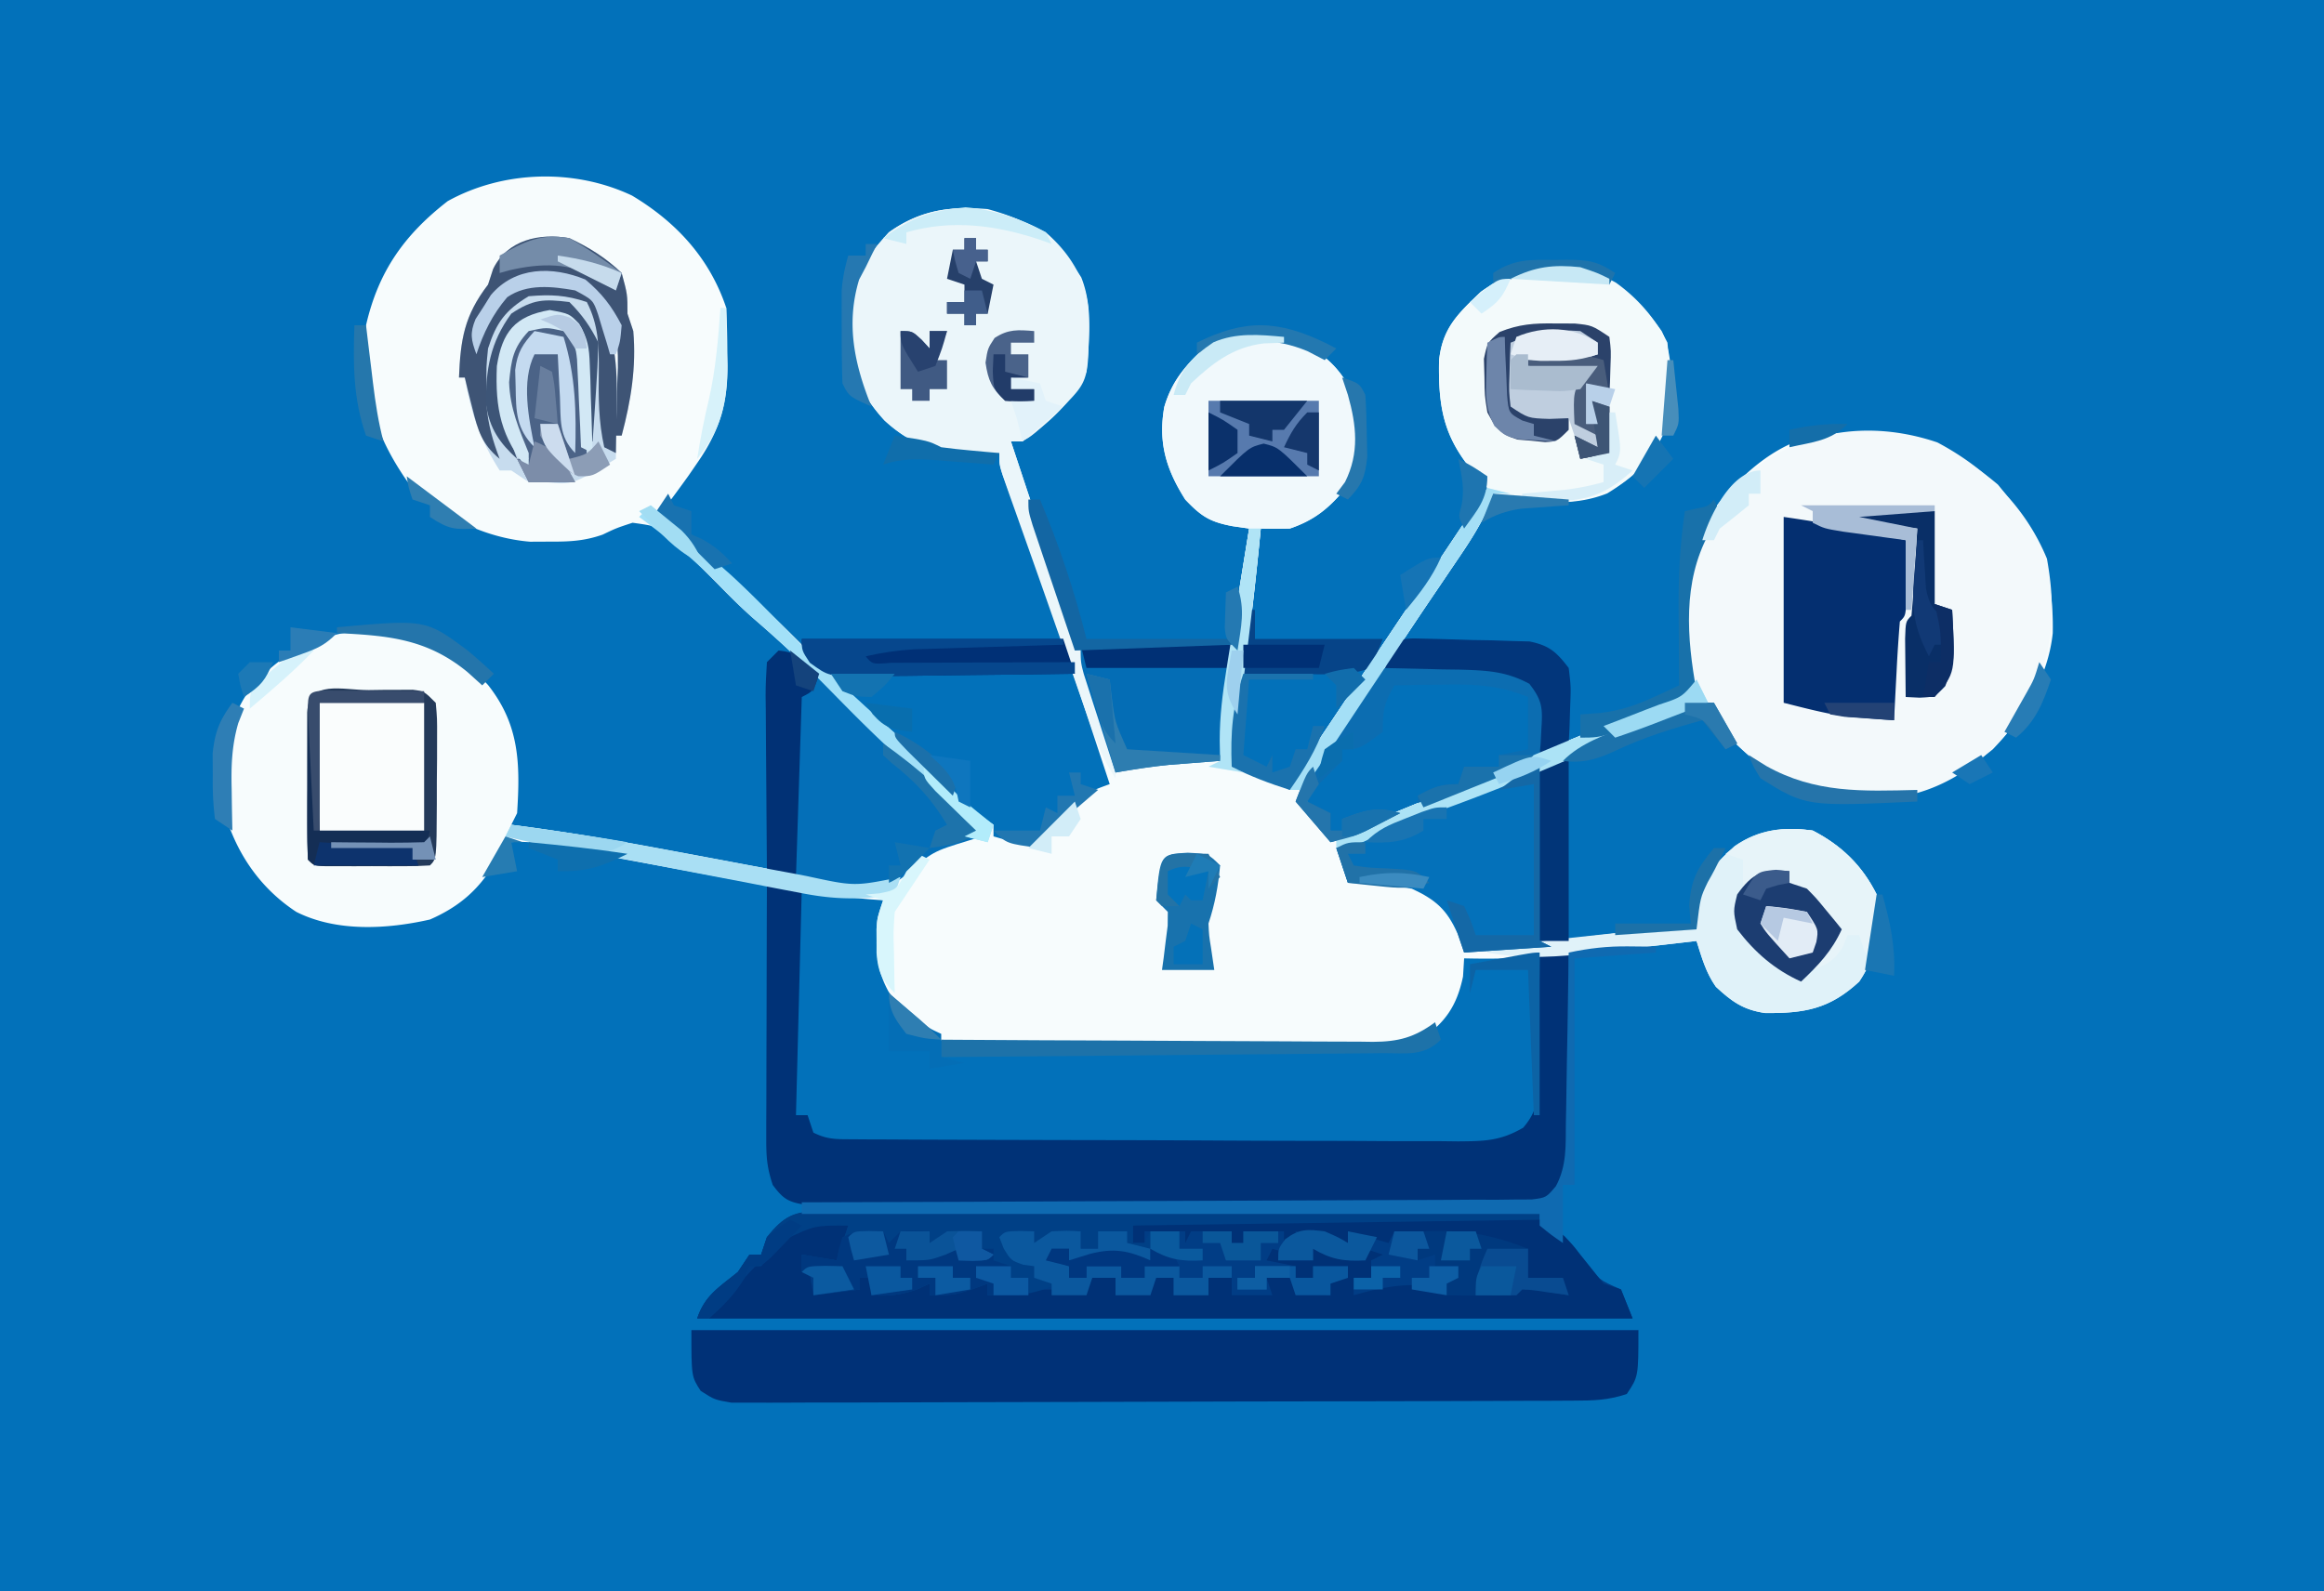 <svg xmlns="http://www.w3.org/2000/svg" width="400" height="274"><path fill="#0271BA" d="M0 0h400v274H0V0Z"/><path fill="#F7FCFD" d="M108.79 33.676C116.421 38.247 122.162 44.488 125 53c.123 2.617.185 5.196.188 7.813l.037 2.119c.018 6.587-1.43 11.316-5.162 16.693l-1.528 2.227A271.453 271.453 0 0 1 114 88c7.156 7.357 7.156 7.357 14.75 14.25 4.143 3.526 7.925 7.388 11.75 11.25 4.36 4.402 8.718 8.689 13.46 12.68 3.46 3.087 6.68 6.42 9.918 9.735 2.284 2.323 4.399 4.27 7.122 6.085v2c3.988 1.14 3.988 1.14 8 1 2.124-1.825 3.638-3.743 5.262-6.02 2.055-2.341 3.85-2.922 6.738-3.98a7708.664 7708.664 0 0 0-5-15.125l-.75-2.262c-3.485-10.494-7.083-20.932-10.963-31.287l-.924-2.478-.803-2.125C172 80 172 80 172 78l-1.906.14c-7.27.307-12.404-.754-17.852-5.753-5.299-5.773-6.67-11.25-6.496-18.992.574-5.412 3.659-9.483 7.254-13.395 5.341-3.835 10.51-4.532 17-4 7.778 2.13 11.838 4.955 16.102 11.758 2.026 5.058 1.39 10.908.898 16.242-2.261 5.065-6.45 8.84-11 12h-2a11399.805 11399.805 0 0 0 5.178 15.607c3.378 10.17 6.837 20.306 10.484 30.383l.94 2.643.822 2.278C192 129 192 129 192 133l2.25-1c5.262-1.403 10.336-1.158 15.75-1l-.068-3.514c.002-4.172.497-8.144 1.162-12.267.11-.7.222-1.398.336-2.118.35-2.202.71-4.401 1.07-6.601l.723-4.516c.586-3.662 1.18-7.323 1.777-10.984l-2.836-.406c-3.937-.74-5.403-1.687-8.164-4.594-3.298-5.207-4.682-9.813-3.605-15.93 1.333-4.56 3.767-7.311 7.23-10.445 5.228-2.517 10.101-2.623 15.656-.93 5.368 2.384 8.26 5.66 10.469 11.18 1.116 9.488 1.116 9.488-2.375 14.438-2.75 3.293-5.248 5.282-9.375 6.687a99.508 99.508 0 0 1-5 0l-.332 3.383C215.403 106.965 213.776 119.48 212 132l2.852.93c2.542.864 4.793 1.802 7.148 3.07l.709-1.557c1.758-3.326 3.852-6.407 5.947-9.525l1.4-2.095c1.479-2.213 2.961-4.424 4.444-6.635l2.898-4.334c1.915-2.863 3.83-5.725 5.747-8.587C247.44 96.851 251.72 90.426 256 84l-1.336-1.482c-5.943-6.588-7.137-11.535-6.976-20.42.567-5.624 3.253-8.085 7.187-11.848 5.308-3.822 10.6-5.219 17.125-4.25 6.266 1.967 10.243 5.722 14 11 2.455 4.91 1.665 12.209.422 17.426-2.048 4.794-5.372 7.822-9.781 10.515-6.303 2.527-13.165 1.489-19.641.059l-.719 2.07c-1.55 3.547-3.603 6.625-5.781 9.805l-2.71 4.012-1.402 2.064c-2.19 3.233-4.35 6.485-6.513 9.737l-2.48 3.718a3218.45 3218.45 0 0 0-4.696 7.063l-2.137 3.219-1.87 2.824A141.222 141.222 0 0 1 224 136c1.449 3.38 3.373 5.459 6 8a4066.643 4066.643 0 0 0 34.438-14.188A1408.026 1408.026 0 0 1 291 119l-.484-3.133c-1.425-10.684-1.102-20.012 5.171-29.055 4.555-5.676 10.775-11.082 18.22-12.063 12.14-.882 20.462.63 29.968 8.689 6.783 8.179 9.655 14.66 9.438 25.57-.798 7.639-5.073 14.497-10.313 19.992-8.538 6.913-16.108 8.827-27 8-8.508-1.154-14.453-5.534-20-12-.62-2.14-.62-2.14-1-4-7.4 2.327-14.445 5.238-21.563 8.313-8.6 3.68-17.21 7.203-26 10.406-4.454 1.66-8.818 3.509-13.18 5.398C232 146 232 146 230 146l2 6 2.125-.21c6.485-.371 10.254.331 15.414 4.312 1.947 2.53 2.137 4.768 2.461 7.898l2.648-.367c7.276-.992 14.557-1.922 21.852-2.758l2.244-.265c4.45-.5 8.778-.692 13.256-.61l-.25-2.625c.393-5.307 2.946-8.198 6.813-11.688 4.21-2.914 8.433-3.37 13.437-2.687 4.955 2.573 8.491 5.982 11 11 .591 5.683.272 10.148-3 15-5.112 4.73-9.41 5.473-16.2 5.41-3.775-.553-5.707-1.967-8.46-4.512-1.74-2.466-2.43-5.036-3.34-7.898l-2.38.275c-3.622.416-7.246.82-10.87 1.225l-3.742.434c-7.708.851-15.255 1.26-23.008 1.066l-.188 3.125c-1.068 5.097-3.095 8.043-7.518 11.025-3.212 1.19-6.31 1.145-9.69 1.14l-2.238.02c-2.44.02-4.88.024-7.32.026l-5.104.02c-3.567.012-7.135.016-10.702.015-4.558 0-9.114.027-13.672.061-3.515.022-7.03.026-10.547.025-1.679.003-3.358.012-5.037.027-16.286.136-16.286.136-22.984-4.484-1.84-1.816-1.84-1.816-2.938-3.563l-1.152-1.753c-1.586-2.935-2.047-5.41-2.035-8.684l-.008-2.063C151 158 151 158 152 155l-1.989-.146c-7.056-.573-13.927-1.619-20.882-2.92l-3.287-.601c-3.428-.628-6.854-1.26-10.28-1.895-3.45-.638-6.902-1.274-10.354-1.906-2.138-.392-4.276-.787-6.414-1.185l-2.925-.537-2.564-.475c-2.577-.43-2.577-.43-6.305-.335l-1.625 3.188c-2.798 4.849-6.213 7.866-11.375 10.125-7.427 1.683-16.083 2.169-23-1.313-5.845-3.831-9.849-9.38-12-16-.817-8.284-.718-16.104 4.441-22.898 5.714-6.284 12.023-9.252 20.496-9.665 8.31.328 14.426 3.445 20.063 9.5 5.42 6.874 5.55 13.533 5 22.063l-1 2 2.274.292c7.533 1.02 14.999 2.266 22.472 3.653l2.871.533c3.943.733 7.884 1.47 11.825 2.214 2.913.548 5.827 1.089 8.742 1.628l2.674.512c8.277 1.882 8.277 1.882 16.076-.039l1.504-1.606c3.571-3.433 6.86-4.702 11.562-6.187a971.564 971.564 0 0 0-3.5-3.563l-1.969-2.003c-2.059-1.98-4.15-3.849-6.312-5.711-4.996-4.339-9.589-9.041-14.219-13.762a207.392 207.392 0 0 0-12.214-11.398c-2.222-1.945-4.293-4.007-6.349-6.126-1.477-1.48-2.956-2.96-4.437-4.437l-1.914-1.941c-3.502-3.403-3.502-3.403-8.211-4.059-2.809.925-2.809.925-5.152 2.047-3.194 1.118-5.782 1.219-9.16 1.203l-3.31.016c-7.844-.64-15.834-4.468-21.124-10.344C64.323 74.64 61.774 66.104 63 56c2.129-9.288 6.598-15.586 14.063-21.375 9.57-5.294 21.807-5.645 31.726-.95Z"/><path fill="#F3F9FB" d="M333.45 76.168c8.444 4.481 15.2 11.126 18.863 20.02 2.058 11.414.455 19.488-6 29-4.51 5.72-11.111 10.4-18.313 11.812-8.97.718-17.37.4-24.809-5.063C295.958 125.7 295.958 125.7 295 121c-7.4 2.327-14.445 5.238-21.563 8.313-8.6 3.68-17.21 7.203-26 10.406-4.454 1.66-8.818 3.509-13.18 5.398C232 146 232 146 230 146v-2l1.639-.667a3968.49 3968.49 0 0 0 32.798-13.52A1408.026 1408.026 0 0 1 291 119l-.484-3.133c-1.425-10.684-1.102-20.012 5.171-29.055 9.34-11.64 23.592-15.442 37.762-10.644Z"/><path fill="#013D85" d="m141.378 208.519 3.306-.017 3.612.044 3.814-.002c3.449-.001 6.896.022 10.344.05 3.605.025 7.21.028 10.815.033 6.825.012 13.649.045 20.473.085 7.77.045 15.54.067 23.311.087 15.983.042 31.965.112 47.947.201v2l1.777.746c2.566 1.448 3.936 3.036 5.786 5.317 2.62 3.273 2.62 3.273 6.437 4.937l2 5H120c1.338-4.014 3.763-5.358 7-8l2-3h2l1-3c2.93-3.661 4.725-4.5 9.378-4.481Z"/><path fill="#003177" d="M119 229h163c0 8 0 8-2 11-3.287 1.096-5.718 1.134-9.18 1.147l-3.922.022-4.312.008-4.533.02c-4.108.017-8.215.028-12.323.036l-7.695.018c-8.023.019-16.046.033-24.069.041-9.267.01-18.533.036-27.8.077-7.16.03-14.32.045-21.48.048-4.279.002-8.557.011-12.835.036-4.022.024-8.045.028-12.068.018-1.477 0-2.954.006-4.43.02-2.016.017-4.03.008-6.046-.003l-3.418.007C123 241 123 241 120.606 239.47 119 237 119 237 119 229Z"/><path fill="#003277" d="m132 152 6 1-1 39h2l1 3c2.416 1.208 3.95 1.134 6.649 1.147l2.97.022 3.269.008 3.435.02c3.763.02 7.527.031 11.29.041l3.887.013c6.088.018 12.175.033 18.263.041 7.026.01 14.052.036 21.078.077 6.086.034 12.171.045 18.257.05 2.589.004 5.178.016 7.767.034 3.62.025 7.239.024 10.859.017l3.251.039c4.494-.032 7.248-.057 11.189-2.35 2.499-2.939 2.49-4.846 2.543-8.675l.088-3.789.017-3.945.077-3.992c.059-3.253.095-6.505.111-9.758h5c.1 5.32.172 10.64.22 15.96.02 1.81.047 3.619.082 5.427.048 2.605.071 5.208.089 7.812l.062 2.44.001 2.305.027 2.012c-.816 3.465-1.7 4.728-4.481 7.044-4.104.765-8.177.661-12.34.615l-3.83.017a953.58 953.58 0 0 1-10.388-.026c-3.623-.02-7.246-.014-10.87-.012-6.084 0-12.167-.02-18.251-.052-7.036-.037-14.071-.046-21.107-.039-6.767.007-13.534-.004-20.301-.024-2.881-.008-5.762-.01-8.643-.009-4.02.001-8.04-.023-12.06-.05l-3.631.009-3.31-.035-2.88-.01c-2.838-.456-3.696-1.1-5.389-3.384-.976-2.93-1.121-4.79-1.114-7.839v-2.972l.016-3.2.005-3.284c.005-3.464.018-6.928.03-10.393.006-2.347.01-4.694.014-7.04.011-5.758.028-11.515.049-17.272Z"/><path fill="#EBF6FA" d="M180 40c4.109 3.574 6.775 7.831 7.336 13.242.13 12.177.13 12.177-4.336 16.758-6.265 6-6.265 6-9 6a11351.02 11351.02 0 0 0 5.178 15.608c2.367 7.13 4.752 14.25 7.267 21.33l1.12 3.154c.692 1.939 1.39 3.876 2.097 5.81l.94 2.633.822 2.262c.647 2.475.676 4.656.576 7.203-2.073-3.11-3.12-5.85-4.355-9.371l-.675-1.91c-.723-2.051-1.44-4.104-2.157-6.156l-1.484-4.22c-.986-2.803-1.969-5.606-2.95-8.41-1.21-3.458-2.433-6.911-3.66-10.363l-1.906-5.382-.882-2.473C172 80.228 172 80.228 172 78l-1.906.14c-7.27.307-12.404-.754-17.852-5.753-5.299-5.773-6.67-11.25-6.496-18.992.574-5.412 3.659-9.483 7.254-13.395 8.5-6.103 18.19-4.868 27 0Z"/><path fill="#F3FAFB" d="M278.105 48.652c3.762 2.676 6.83 6.218 8.895 10.348.65 7.533 1.067 14.944-4 21-4.637 4.559-8.732 6.365-15.25 6.438-3.681-.161-7.154-.644-10.75-1.438l-.719 2.07c-1.55 3.547-3.603 6.625-5.781 9.805l-2.71 4.012-1.402 2.064c-2.19 3.233-4.35 6.485-6.513 9.737l-2.48 3.718a3218.45 3218.45 0 0 0-4.696 7.063l-2.137 3.219-1.87 2.824c-3.225 4.743-3.225 4.743-4.692 6.488h-2c1.802-3.957 4.24-7.485 6.656-11.082l1.4-2.095c1.479-2.213 2.961-4.424 4.444-6.635l2.898-4.334c1.915-2.863 3.83-5.725 5.747-8.587C247.44 96.851 251.72 90.426 256 84l-1.336-1.482c-5.943-6.588-7.137-11.535-6.976-20.42.567-5.624 3.253-8.085 7.187-11.848 7.385-5.317 15.307-5.958 23.23-1.598Z"/><path fill="#003176" d="m204.38 209.791 3.996-.058c1.442-.015 2.885-.029 4.327-.042l2.205-.02a3407.1 3407.1 0 0 1 11.56-.076c3.181-.018 6.362-.053 9.543-.103 3.849-.06 7.696-.09 11.545-.1 1.463-.009 2.925-.028 4.387-.057 12.86-.245 12.86-.245 17.369 3.528 1.473 1.572 1.473 1.572 2.688 3.137l2.25 2.812L276 221l3 1 2 5H122c3.636-4.242 7.042-8.146 11-12l1.75-2.313c3.485-2.613 7.04-2.01 11.25-1.687l-2 6h-5l1 6 8-1v-2h2v3l10-2v2l10-2v2l3.25-.5c4.593-.612 9.124-.5 13.75-.5l1-2h4v3c2.97-.342 2.97-.342 6-1l1-2h3v3h6v-3h4v3h7l-1-3h4l1 2c3.03.658 3.03.658 6 1l-1-3h4v-2h-6v2h-3v-2l-5-1 1-2 7 2v-2l9 2v-2l3 1-2 1v3h-3v3l1.688-.473c4.617-1.177 8.34-1.699 13.117-.886 2.724.446 5.445.682 8.195.921l2.875.254L261 223l1-2 8 2-1-2c-3.03-.658-3.03-.658-6-1v-5l-3.937-.438c-3.938-.437-3.938-.437-5.063-1.562-2.35-.235-4.706-.414-7.062-.563l-3.91-.253L240 212l-1 2-7-2v2l-9-2v2h-2v-2h-7v2h-2v-2h-7l-1 2v-2h-7v2h-2v-3c3.325-1.108 5.876-1.16 9.38-1.209Z"/><path fill="#F1F9FC" d="M223.281 58.695c5.368 2.384 8.26 5.66 10.469 11.18 1.116 9.488 1.116 9.488-2.375 14.438-2.75 3.293-5.248 5.282-9.375 6.687a99.508 99.508 0 0 1-5 0l-.332 3.383C215.403 106.965 213.776 119.48 212 132l2 1-6-1 2-1-.068-3.514c.002-4.172.497-8.144 1.162-12.267.11-.7.222-1.398.336-2.118.35-2.202.71-4.401 1.07-6.601l.723-4.516c.586-3.662 1.18-7.323 1.777-10.984l-2.836-.406c-3.937-.74-5.403-1.687-8.164-4.594-3.298-5.207-4.682-9.813-3.605-15.93 1.333-4.56 3.767-7.311 7.23-10.445 5.228-2.517 10.101-2.623 15.656-.93Z"/><path fill="#C7DCEE" d="M98 41c3.394 1.595 6.294 3.39 9 6 1 3.688 1 3.688 1 7l1 3c.54 6.247-.404 11.974-2 18h-1l.14-3.945c.038-1.727.075-3.453.11-5.18l.102-2.594c.089-5.784-.583-8.837-4.352-13.281-3.027-2.378-6.242-2.357-10.031-2.258-2.893.379-4.73 1.427-6.969 3.258l-1 3 1.875-2.5c2.55-2.55 4.552-2.965 8.125-3.125 3.674.202 4.872.537 8 2.688 4.183 6.144 4.276 12.182 4.125 19.374l-.027 2.506c-.024 2.02-.06 4.038-.098 6.057-7.54 4.496-7.54 4.496-12 4h-3l-3-2h-2c-3.348-5.245-4.945-9.879-6-16h-1c.258-6.538.91-10.671 5-16l.875-2.688C87.319 41.29 92.853 40.093 98 41Z"/><path fill="#046FB8" d="M134 112c3.934.236 5.84 2.505 8.484 5.227l2.586 2.628 2.68 2.77c5.357 5.492 10.655 10.92 16.567 15.818 1.836 1.699 3.24 3.52 4.683 5.557l-2.23.7c-6.27 1.918-6.27 1.918-11.083 6.113-4.13 3.362-7.998 2.277-13.117 1.777-3.634-.6-7.039-1.552-10.57-2.59-.05-5.09-.086-10.18-.11-15.271-.01-1.732-.024-3.465-.04-5.197-.025-2.487-.036-4.974-.045-7.462l-.032-2.355c0-1.906.105-3.812.227-5.715l2-2Z"/><path fill="#E0F2F9" d="M312 143c4.955 2.573 8.491 5.982 11 11 .591 5.683.272 10.148-3 15-5.112 4.73-9.41 5.473-16.2 5.41-3.775-.553-5.707-1.967-8.46-4.512-1.74-2.466-2.43-5.036-3.34-7.898l-2.443.291c-3.685.434-7.37.853-11.057 1.272l-3.844.458c-6.458.724-12.255 1.2-18.656-.021v-1c4.001-.432 8.003-.859 12.006-1.282 1.358-.144 2.717-.29 4.076-.436 1.963-.212 3.927-.419 5.89-.626l3.571-.38c3.501-.28 6.946-.323 10.457-.276l-.25-2.625c.393-5.307 2.946-8.198 6.813-11.688 4.21-2.914 8.433-3.37 13.437-2.687Z"/><path fill="#004086" d="m141.378 208.519 3.306-.017 3.612.044 3.814-.002c3.449-.001 6.896.022 10.344.05 3.605.025 7.21.028 10.815.033 6.825.012 13.649.045 20.473.085 7.77.045 15.54.067 23.311.087 15.983.042 31.965.112 47.947.201v1l-70 1v3h2l1-2v3h-5l1-3h-5v3h-3v-3l-8 2v-2l-5 1 1 4h5l-1 3 4 1c-4.12 1.998-7.452 2.178-12 2v-2l-2.75 1c-3.25 1-3.25 1-7.25 1v-2l-2.187 1c-2.83 1.006-4.842 1.17-7.813 1v-3h-2v2l-8 1v-3l-2-1v-3l6 1 2-6c-5.784-.014-5.784-.014-10.863 2.402-1.419 1.496-2.782 3.044-4.137 4.598h-2l-.687 1.688c-1.689 2.974-3.78 5.032-6.313 7.312h-2c1.338-4.014 3.763-5.358 7-8l2-3h2l1-3c2.93-3.661 4.725-4.5 9.378-4.481Z"/><path fill="#042F70" d="M307 89c4.911.702 9.608 1.505 14.438 2.563l3.746.816L328 93c.027 2.146.046 4.292.063 6.438l.035 3.62C328 106 328 106 327 107a253.531 253.531 0 0 0-.563 8.563l-.13 2.443A1762.98 1762.98 0 0 0 326 124a563.243 563.243 0 0 1-5-.375c-.928-.07-1.856-.14-2.813-.21-3.783-.492-7.486-1.49-11.187-2.415V89Z"/><path fill="#0471BA" d="M265 132v30l2 1-15 1-1.125-3.25c-1.811-4.105-3.723-5.822-7.875-7.75-3.663-.595-7.293-.868-11-1l-2-6c4.166-1.774 8.333-3.543 12.5-5.313l3.555-1.513C262.968 132 262.968 132 265 132Z"/><path fill="#046DB5" d="M186 111h26c-1.125 13.5-1.125 13.5-2 20l-2.414.184-3.211.254-3.164.246c-3.104.305-6.141.768-9.211 1.316a2651.832 2651.832 0 0 1-3-9.313l-.867-2.67-.82-2.568-.762-2.364C186 114 186 114 186 111Z"/><path fill="#FAFDFD" d="M55 121h18v23H55v-23Z"/><path fill="#0F6AB1" d="m280.313 162.938 2.675.027L285 163v1l-14 1v39h-2v10c-2-1.375-2-1.375-4-3v-2H138v-2l1.99-.004c15.975-.037 31.948-.096 47.922-.18 7.725-.04 15.45-.072 23.174-.087 6.732-.013 13.464-.04 20.196-.084 3.565-.022 7.13-.038 10.696-.037 3.977.001 7.954-.03 11.931-.062l3.595.015 3.276-.042 2.852-.011c2.495-.312 2.495-.312 4.167-2.294 1.883-3.472 1.682-7.06 1.713-10.917l.054-2.539c.054-2.67.088-5.338.122-8.008.033-1.813.067-3.625.103-5.438.085-4.437.152-8.874.209-13.312 3.523-.746 6.707-1.11 10.313-1.063Z"/><path fill="#00387F" d="m152 212 1 2 2-2c2.625-.125 2.625-.125 5 0v2l3-2c3.188-.125 3.188-.125 6 0v3h2v2l3 1v2h3v3h-7v-2l-2.75 1c-3.25 1-3.25 1-7.25 1v-2l-2.188 1c-2.829 1.006-4.841 1.17-7.812 1v-3h-2v2l-8 1v-3l-2-1v-3l6 1 .375-1.938L145 213c2.463-1.231 4.28-1.072 7-1Z"/><path fill="#3E5475" d="M98 41c3.394 1.595 6.294 3.39 9 6 1 3.688 1 3.688 1 7l1 3c.54 6.247-.404 11.974-2 18h-1l.14-3.945c.038-1.727.075-3.453.11-5.18l.102-2.594c.089-5.784-.583-8.837-4.352-13.281-3.027-2.378-6.242-2.357-10.031-2.258-2.893.379-4.73 1.427-6.969 3.258l-1 3 1.875-2.5c2.55-2.55 4.552-2.965 8.125-3.125 3.674.202 4.872.537 8 2.688 4.042 5.936 4.28 11.948 4.125 18.874l-.027 2.362c-.024 1.9-.06 3.8-.098 5.701l-2-1c-.98-4.407-1.01-8.555-.938-13.063.033-4.356-.028-7.975-2.062-11.937-3.606-1.202-6.21-1.327-10-1-4.046 2.428-5.588 4.57-7 9-.315 3.15-.315 3.15-.25 6.438l-.016 3.308C84.01 73.117 84.802 75.85 86 79c-3.06-2.51-3.752-4.9-4.688-8.688l-.761-3.011L80 65h-1c.258-6.538.91-10.671 5-16l.875-2.688C87.319 41.29 92.853 40.093 98 41Z"/><path fill="#4B6387" d="M94.063 55.375C97 56 97 56 98.64 57.43c2.094 3.96 1.932 7.902 2.046 12.32l.104 2.691c.082 2.186.152 4.372.209 6.559l-3 1c-2-3-2-3-2-7h-3l6 10h-8l-2-4h2l-1.438-2.25C86.888 72.043 86.266 67.4 87 62c2.659-5.726 2.659-5.726 7.063-6.625Z"/><path fill="#003076" d="M138 110h45l2 6c-6.05.099-12.1.171-18.152.22-2.058.02-4.117.047-6.175.082-2.959.048-5.917.071-8.876.089l-2.788.062c-6.383.002-6.383.002-9.621-2.352C138 112 138 112 138 110Z"/><path fill="#E7F4F9" d="M312 143c4.955 2.573 8.491 5.982 11 11 .07 1.54.085 3.083.063 4.625l-.028 2.477L323 163l-2 1-1-3h-2l-.75 1.875c-1.456 2.476-2.628 3.076-5.25 4.125l4-5c-1.76-3.962-4.03-8.015-8-10v-2c-4.08 1.302-4.08 1.302-8 3v-5l-3-1c4.711-3.737 8.998-4.82 15-4Z"/><path fill="#577AAE" d="M208 69h19v13h-19V69Z"/><path fill="#243A5A" d="m63.438 118.813 2.681-.038 2.565-.005 2.36-.013C73 119 73 119 75 121c.243 2.69.243 2.69.23 6.066l-.005 3.659-.037 3.838-.002 3.85C75.14 147.86 75.14 147.86 74 149c-1.477.099-2.958.13-4.438.133l-2.71.004-2.852-.012-2.852.012-2.71-.004-2.504-.004C54 149 54 149 53 148c-.1-2.06-.13-4.125-.133-6.188l-.004-3.804.007-1.991c.005-2.009 0-4.017-.007-6.025l.004-3.804.004-3.52c.277-5.719 6-3.852 10.566-3.856ZM55 121v23h18v-23H55Z"/><path fill="#02367B" d="M243.345 109.915c3.323.07 6.645.164 9.968.273l3.498.056 3.365.111 3.09.083c3.412.701 4.633 1.826 6.734 4.562.39 3.234.39 3.234.25 6.75l-.11 3.547L270 128l-5 2-.078-2.082-.172-2.73-.14-2.708c-.395-2.57-.395-2.57-2.323-4.103-2.693-1.622-4.365-1.798-7.49-1.889l-2.969-.107-3.078-.068-3.125-.104A777.583 777.583 0 0 0 238 116c2.298-5.974 2.298-5.974 5.345-6.085Z"/><path fill="#0C6DB1" d="M237 115c3.73.052 7.458.147 11.188.25l3.197.043c4.545.143 7.78.261 11.834 2.426 2.158 2.763 2.321 4.07 2.094 7.531l-.137 2.703L265 130c-6.79 3.594-13.805 6.324-21 9v-2c2.647-1.46 3.894-2 7-2l1-3h6v-2l5-1v-9c-5.112-2.074-9.463-2.244-14.875-2.125l-2.375.027c-1.917.024-3.833.06-5.75.098-1.765 3.088-2 4.233-2 8-4.071 3-4.071 3-7 3v2a282.832 282.832 0 0 1-5 5l-1 2 4 2v3h2v-2c3.839-1.483 6.062-2.224 10-1-1.247.65-2.498 1.296-3.75 1.938l-2.11 1.09C233 144 233 144 229 145l-6-7c1.336-3.705 2.997-6.634 5.313-9.813 3.104-4.276 5.92-8.688 8.687-13.187Z"/><path fill="#2B426A" d="m267.625 55.688 3.414.011C274 56 274 56 277 58c.293 2.383.293 2.383.188 5.125l-.083 2.758L277 68l-4-2v7h2l-1-4 3 1v8l-5 1-1-4 4 2v-2l-4-2c-.25-5.625-.25-5.625 2-9l-10-1v-1l12-1c-2.7-3.355-2.7-3.355-6.438-3.25-2.713.19-4.992.428-7.562 1.25l-1 5 2 1h-2v2l2 1h-2c2.068 2.797 3.144 3.027 6.688 3.688L270 72v2c-2 2-2 2-4.059 2.117l-2.378-.242-2.372-.195c-2.963-.92-3.733-1.96-5.191-4.68-.469-2.91-.469-2.91-.5-6.063l-.094-3.16C256 59 256 59 258.117 57.148c3.364-1.34 5.894-1.515 9.508-1.46Z"/><path fill="#013175" d="M134 112c3.293.319 4.865 1.545 7 4-1 3-1 3-3 4l-1 31-5-1c-.05-5.09-.086-10.18-.11-15.271-.01-1.732-.024-3.465-.04-5.197-.025-2.487-.036-4.974-.045-7.462l-.032-2.355c0-1.906.105-3.812.227-5.715l2-2Z"/><path fill="#1C3D71" d="M308 150v2l3 1c1.605 1.629 1.605 1.629 3.188 3.563l1.605 1.94L317 160c-1.722 3.765-3.992 6.15-7 9-4.582-2.068-7.947-5.016-11-9-.688-3.188-.688-3.188 0-6 2.638-3.713 4.505-4.5 9-4Z"/><path fill="#0B589E" d="M175.563 211.938 178 212v2l3-2c2.688-.125 2.688-.125 5 0v3h3v-3h5v2l4 1v2h-14v-2h-3v2l3 1v2h3v-2h6v2h4v-2h6v2h4v-2h5v2h-4v3h-6v-3h-3l-1 3h-6v-3h-4l-1 3h-6v-2l-3-1v-2l-1.875-.25C174 217 174 217 172.75 214.937L172 213c1-1 1-1 3.563-1.063Z"/><path fill="#092F67" d="M314 88h19v16l3 1c.46 8.788.46 8.788-1.188 13.125C333 120 333 120 330.387 120.117L328 120c-.027-2.146-.046-4.292-.063-6.438l-.035-3.62C328 107 328 107 329 106c.237-2.528.421-5.03.563-7.563L330 91l-16-2v-1Z"/><path fill="#BFCEDF" d="m272 57 3 2v2l-3 1 3 2-1.5 1.125c-1.773 1.88-1.773 1.88-1.875 4.938L272 73l3 2v2c-1.938-.813-1.938-.813-4-2l-1-3-3.313.125C263 72 263 72 260 70c-.293-2.602-.293-2.602-.188-5.625l.083-3.04L260 59c4.228-1.83 7.36-2.344 12-2Z"/><path fill="#1872AD" d="M204.438 146.813C208 147 208 147 210 149c-.321 3.532-.878 6.634-2 10 .093 2.066.093 2.066.438 4.188L209 167h-9c.095-.699.19-1.397.29-2.117.11-.91.22-1.82.335-2.758l.352-2.742L201 157l-2-2c.696-7.929.696-7.929 5.438-8.188Z"/><path fill="#00397E" d="M245 212c6.717-.32 11.757.52 18 3v5h6l1 3-3.938-.563c-2.148-.335-2.148-.335-4.062-.437l-1 1c-2.02.072-4.042.084-6.063.063l-3.347-.028L249 223l-1-3h3v-2h-4v-2l-3 1v-2h2l-1-3Z"/><path fill="#013578" d="M270 131v31h-5v-30c2-1 2-1 5-1Z"/><path fill="#A2E0F8" d="M112 87a849.807 849.807 0 0 1 11.625 10.063l2.164 1.91c2.48 2.274 4.845 4.634 7.211 7.027 10.177 10.413 10.177 10.413 20.96 20.18 3.46 3.087 6.68 6.42 9.918 9.735 2.284 2.323 4.399 4.27 7.122 6.085l-1 3-4-1 2-1a971.564 971.564 0 0 0-3.5-3.563l-1.969-2.003c-2.059-1.98-4.15-3.849-6.312-5.711-4.996-4.339-9.589-9.041-14.219-13.762a207.237 207.237 0 0 0-12.223-11.402c-2.185-1.917-4.205-3.96-6.214-6.059-4.213-4.278-8.73-7.947-13.563-11.5l2-2Z"/><path fill="#064488" d="M215 105h1v5h22l-2 5c-2.824.941-4.53 1.117-7.45 1.098l-2.568-.01-2.67-.025-2.705-.014c-2.202-.012-4.405-.03-6.607-.049l1-11Z"/><path fill="#06478D" d="M138 110h45v1l-2.583.076c-3.177.095-6.355.195-9.532.296-1.373.043-2.745.085-4.118.125-1.978.058-3.957.122-5.935.187l-3.602.11c-2.844.181-5.46.564-8.23 1.206 1.157 1.384 1.157 1.384 4.326 1.114 1.476 0 2.952-.006 4.428-.016l2.35-.005c2.486-.005 4.972-.018 7.458-.03 1.682-.006 3.364-.01 5.045-.014 4.131-.011 8.262-.028 12.393-.049v2c-6.05.099-12.1.171-18.152.22-2.058.02-4.117.047-6.175.082-2.959.048-5.917.071-8.876.089l-2.788.062c-6.383.002-6.383.002-9.621-2.352C138 112 138 112 138 110Z"/><path fill="#A9DFF4" d="M88 142c8.3 1.068 16.52 2.418 24.746 3.945l2.871.533c3.943.733 7.884 1.47 11.825 2.214 2.913.548 5.827 1.089 8.742 1.628l2.674.512c8.213 1.78 8.213 1.78 16.142.168l-1 3c-5.868.98-10.549.876-16.355-.293l-2.353-.443c-2.496-.472-4.987-.962-7.48-1.452a3196.52 3196.52 0 0 1-17.587-3.381c-4.127-.8-8.259-1.576-12.39-2.356A2909.92 2909.92 0 0 1 87 144l1-2Z"/><path fill="#ACE3F6" d="m292 117 2 4-2.105.777c-7.161 2.696-14.19 5.615-21.207 8.66-7.001 3.034-14.025 5.904-21.192 8.522-5.154 1.887-10.202 3.976-15.238 6.158C232 146 232 146 230 146v-2l1.639-.667a3942.9 3942.9 0 0 0 35.836-14.793c4.43-1.853 8.864-3.689 13.337-5.435l2.143-.837c1.834-.71 3.672-1.412 5.51-2.112 2.666-.895 2.666-.895 3.535-3.156Z"/><path fill="#A4DFF6" d="m256 84 4 1h-3l-.719 2.07c-1.55 3.547-3.603 6.625-5.781 9.805l-2.71 4.012-1.402 2.064c-2.19 3.233-4.35 6.485-6.513 9.737l-2.48 3.718a3218.45 3218.45 0 0 0-4.696 7.063l-2.137 3.219-1.87 2.824c-3.225 4.743-3.225 4.743-4.692 6.488h-2c1.802-3.957 4.24-7.485 6.656-11.082l1.4-2.095c1.479-2.213 2.961-4.424 4.444-6.635l2.898-4.334c1.915-2.863 3.83-5.725 5.747-8.587C247.44 96.851 251.72 90.426 256 84Z"/><path fill="#142E55" d="M53 122h1l1 21h19l-1 4v-2l-2 1 1 3c-2.98.027-5.958.047-8.938.063l-2.576.025-2.45.01-2.27.016C54 149 54 149 53 148a115.277 115.277 0 0 1-.098-5.785l.01-3.545.026-3.732.013-3.745c.012-3.064.028-6.129.049-9.193Z"/><path fill="#1D72A9" d="m247 176 1 3c-2.928 2.928-6.013 2.308-9.938 2.319l-2.484.03c-2.716.031-5.432.048-8.148.065-1.88.019-3.761.038-5.642.059-4.955.051-9.91.09-14.865.128-5.054.04-10.107.091-15.161.141-9.92.097-19.841.181-29.762.258v-3l3.003.02c9.344.061 18.687.106 28.03.135 4.803.016 9.607.037 14.41.071 4.636.033 9.272.05 13.908.059 1.768.005 3.537.016 5.305.032 2.478.022 4.955.025 7.433.024l2.212.032c4.414-.027 7.137-.747 10.699-3.373Z"/><path fill="#003075" d="M186 111h26v4h-25l-1-4Z"/><path fill="#3D5577" d="M98 52c2.23 2.23 3.6 4.199 5 7-.09 2.89-.234 5.744-.438 8.625l-.158 2.43c-.13 1.982-.266 3.963-.404 5.945h-1l-.148-3.832-.227-4.98c-.03-.834-.062-1.667-.094-2.526l-.117-2.432-.095-2.237c-.227-2.306-.227-2.306-2.319-4.993-3.415-.667-3.415-.667-7 0-2.758 2.665-3.897 4.3-4.46 8.121.027 1.095.056 2.189.085 3.316l.04 3.31c.344 3.338 1.154 6.12 2.335 9.253-3-2.727-4.741-5.23-5.336-9.297-.096-6.02.714-10.76 4.336-15.703 3.733-2.488 5.584-2.542 10-2Z"/><path fill="#1871AA" d="m295 86 1 2c-.742 1.805-.742 1.805-1.875 3.875-4.55 8.367-3.792 17.957-2.125 27.125-15.429 8-15.429 8-20 8v-4l3.438-.25c3.45-.412 6.198-1.337 9.347-2.797l2.407-1.104L289 118l-.016-1.893c-.02-2.869-.034-5.738-.046-8.607l-.026-2.977c-.019-5.61.25-10.975 1.088-16.523l1.938-.438c2.037-.372 2.037-.372 3.062-1.562Z"/><path fill="#B0E4F6" d="M215 91h2c-1.346 13.715-3.065 27.356-5 41l2 1-6-1 2-1-.068-3.514c.002-4.172.497-8.144 1.162-12.267l.336-2.118c.35-2.202.71-4.401 1.07-6.601l.723-4.516c.586-3.662 1.18-7.323 1.777-10.984Z"/><path fill="#D2E8F5" d="M94.625 53.375C98 54 98 54 99.679 55.741c1.492 2.551 1.739 4.091 1.833 7.025l.107 2.695.069 2.789.103 2.836c.082 2.305.152 4.609.209 6.914l-2-1-.148-3.613-.227-4.7c-.03-.785-.062-1.57-.094-2.38l-.117-2.295-.095-2.11c-.24-2.227-.24-2.227-2.319-4.902-2.957-.667-2.957-.667-6 0-2.697 2.877-2.99 4.89-3.375 8.813C87.778 70.297 89.32 73.87 91 78v3c-4.784-5.655-5.796-10.64-5.48-17.988.928-5.82 3.043-8.592 9.105-9.637Z"/><path fill="#1468A6" d="M265 132v30l2 1-15 1-3-9 3 1c1.188 2.563 1.188 2.563 2 5h10v-26l-6 1c5.217-4 5.217-4 7-4Z"/><path fill="#094B91" d="M256 215h7v5h6l1 3-3.938-.563c-2.148-.335-2.148-.335-4.062-.437l-1 1c-2.333.04-4.667.042-7 0 0-3.204.743-5.094 2-8Z"/><path fill="#1A72AE" d="M214 116h12v1h-11l-1 13 4 2 1-2v3l3-1 1-3h2l1-4h2c-1.45 4.11-3.511 7.433-6 11-3.495-1.112-6.745-2.316-10-4-.236-5.778.132-10.513 2-16Z"/><path fill="#495D7C" d="m276 62 1 6-4-2v7h2l-1-4 3 1v8l-5 1-1-4 4 2v-2l-4-2c-.25-5.625-.25-5.625 2-9l-10-1v-1c1.415-.197 2.832-.382 4.25-.563l2.39-.316c2.365-.121 4.111.183 6.36.879Z"/><path fill="#1366A3" d="M177 86h2c3.294 7.859 5.934 15.734 8 24h25v1l-27 1-4-11.875-1.266-3.742-.984-2.938-1.016-3.015C177 88 177 88 177 86Z"/><path fill="#A8BDD7" d="M310 87h23v1l-13 1 10 2-1 14h-1V93c-1.481-.2-1.481-.2-2.992-.402l-3.883-.535-3.867-.528C314 91 314 91 312 90v-2l-2-1Z"/><path fill="#748CA9" d="M98 41c3.161 1.79 6.09 3.828 9 6l-1 3-2.938-2c-4.919-2.83-9.89-2.726-15.332-1.48L86 47v-3c4.214-2.408 7.148-3.856 12-3Z"/><path fill="#26406A" d="M166 41h2v2h2v2h-2l1 3 2 1-1 5h-2v2h-2v-2h-3v-2h3v-3l-3-1 1-5h2v-2Z"/><path fill="#B9D0E9" d="M100.75 48.125c2.844 2.37 4.54 4.588 6.25 7.875-.25 2.875-.25 2.875-1 5h-1l-.55-1.898-.763-2.477-.738-2.46c-.863-2.497-.863-2.497-3.949-4.165-3.96-.698-8.26-1.198-11.695 1.168C84.795 54.09 83.179 57.357 82 61c-.905-2.475-1.168-3.592-.145-6.07l1.332-2.055 1.293-2.07c4.17-4.951 10.61-4.996 16.27-2.68Z"/><path fill="#405A83" d="M155 57c2 0 2 0 3.625 1.5L160 60v-3h3l-2 5h2v5h-3v2h-3v-2h-2V57Z"/><path fill="#4A638A" d="M178 57v2h-4v2h3v4h-3v2h4v2c-2.313.25-2.313.25-5 0-2.286-2.128-2.923-3.474-3.375-6.563C170 60 170 60 171.188 58.188 173.56 56.633 175.22 56.776 178 57Z"/><path fill="#1C72AB" d="m295 121 4 7-2 1-4-5c-5.114 1.41-10.01 2.915-14.813 5.188-3.206 1.495-5.585 2.277-9.187 1.812 3.162-3.162 7.23-4.407 11.313-6.125l2.591-1.129 2.522-1.066 2.294-.977c2.532-.78 4.645-.828 7.28-.703Z"/><path fill="#384C6D" d="m55.858 118.886 2.396.016 2.588.01 2.72.025 2.733.014c2.235.012 4.47.028 6.705.049v2H55v22h-1c-.196-3.812-.38-7.625-.563-11.438l-.17-3.298-.146-3.135-.143-2.904c.027-2.77.113-3.17 2.88-3.339Z"/><path fill="#6D85AA" d="m259 58 .078 2.773.172 3.602.14 3.586c.266 3.152.266 3.152 2.657 4.453L264 73v2l4 1c-1.439-.06-2.876-.15-4.313-.25l-2.425-.14C259 75 259 75 257.219 73.343c-1.574-3.027-1.517-5.2-1.406-8.594l.082-3.266L256 59c2-1 2-1 3-1Z"/><path fill="#13366B" d="M210 69h15l-4 5h-2v2l-4-1v-2l-5-2v-2Z"/><path fill="#0A5398" d="M155 212h5v2l3-2c3.188-.125 3.188-.125 6 0v3l2 1c-1 1-1 1-3.563 1.063L165 217v-2l-2.25 1c-2.75 1-2.75 1-6.75 1v-2h-2l1-3Z"/><path fill="#C4DAF0" d="m92 57 5 1c2.08 6.759 2.211 12.956 2 20-2.846-2.846-2.456-5.804-2.625-9.625l-.117-2.14C96.164 64.49 96.08 62.744 96 61h-4c-2.326 4.652-.985 11.074 0 16-3.176-3.176-3.18-6.134-3.25-10.438l-.078-2.87C89.048 60.61 89.952 59.28 92 57Z"/><path fill="#E2ECF6" d="M304 156c3.375.313 3.375.313 7 1 2 3 2 3 1.625 5.188L312 164l-4 1c-4.004-4.395-4.004-4.395-5-6l1-3Z"/><path fill="#2D7DB0" d="m187 116 4 1 .375 3.188c.531 4.1.531 4.1 2.625 8.812l16 1v1l-2.414.184-3.211.254-3.164.246c-3.087.304-6.152.806-9.211 1.316l-5-17Z"/><path fill="#E6EEF6" d="M275 59v2c-2.812.937-4.587 1.135-7.5 1.125l-2.344.008C263 62 263 62 260 61l1-3c4.68-1.98 9.852-1.765 14 1Z"/><path fill="#046EB6" d="m153 171 5.273 4.59c1.683 1.48 1.683 1.48 3.727 2.41v4l4 1-6 1v-3h-7v-10Z"/><path fill="#0B589D" d="M228 212c2.313 1 2.313 1 4 2v-2l5 1-2 4c-3.625.201-5.865-.142-9-2v2h-6c0-2 0-2 1.188-3.625 2.439-1.85 3.807-1.741 6.812-1.375Z"/><path fill="#00377F" d="M181 215h3v2l3.625-1.125c4.029-1.032 6.528-.606 10.375 1.125v-2c1.938.375 1.938.375 4 1l1 2h-6v2h-4v-2h-6v2h-3v-2l-4-1 1-2Z"/><path fill="#09579E" d="M216 218h7v2h3v-2h6v2l-3 1v2h-6l-1-3h-4v2h-5v-2h3v-2Z"/><path fill="#003075" d="M214 111h14l-1 4h-13v-4Z"/><path fill="#0C63A5" d="M265 164v28h-1l-1-25h-9l-1 4v-5l5.438-1 3.058-.563C264 164 264 164 265 164Z"/><path fill="#AABCCF" d="M261 61h2v2h12l-3 4c-2.918.39-2.918.39-6.188.25l-3.292-.11L260 67a99.984 99.984 0 0 1 0-5l1-1Z"/><path fill="#2578B1" d="M149 42h2l-.875 1.688L149 46l-1.125 2.125C145.552 55.757 147.068 62.774 150 70c-3.875-1.75-3.875-1.75-5-4a233.124 233.124 0 0 1-.125-8.875l-.012-2.473.004-2.394.004-2.183c.133-2.134.547-4.023 1.129-6.075h3v-2Z"/><path fill="#0D336D" d="m55 145 16 1 1 3H54l1-4Z"/><path fill="#1D73AB" d="M152 128c6.325 4.395 11.672 9.45 17 15-3.188 2.125-5.265 2.502-9 3l1-3 2-1c-2.673-4.49-5.49-7.484-9.61-10.703L152 130v-2Z"/><path fill="#CCEDF8" d="M166.188 35.688c5.018.41 9.356 1.973 13.812 4.312l1 2-1.8-.656c-7.667-2.575-15.307-3.62-23.2-1.344v2l-4-1c4.962-3.577 8.215-4.727 14.188-5.313Z"/><path fill="#D8F6FC" d="m158 147 2 1-6 9c-.243 3.433-.243 3.433-.125 7.188l.055 3.855L154 171c-2.227-2.227-2.917-3.794-3.133-6.938l.008-2.062-.008-2.063C151 158 151 158 152 155l-3-1 2.313-.188c2.905-.576 2.905-.576 4.437-3.312L157 148l1-1Z"/><path fill="#072F6B" d="M217.5 76.375C220 77 220 77 225 82h-15c5-5 5-5 7.5-5.625Z"/><path fill="#2475AC" d="m226 132 1 3-2 3 4 2v3h2v-2c3.839-1.483 6.062-2.224 10-1-1.247.65-2.498 1.296-3.75 1.938l-2.11 1.09C233 144 233 144 229 145l-6-7c1.875-4.875 1.875-4.875 3-6Z"/><path fill="#2177B1" d="M184 133h2v2l3 1-1.68 1.426-2.195 1.887-2.18 1.863c-2.137 1.865-2.137 1.865-3.945 4.824-5.75-.75-5.75-.75-8-3h8l1-4 2 1v-3h3l-1-4Z"/><path fill="#D8EEF8" d="M277 71h1c1.125 6.75 1.125 6.75 0 9l3 1c-5.503 5.003-9.25 5.492-16.621 5.176L262 86v-1l2.047-.184 2.703-.254c.882-.08 1.763-.162 2.672-.246A44.11 44.11 0 0 0 276 83v-3l-3-1 3-1 1-7Z"/><path fill="#E2F2FA" d="m174 65 5 1 1 3 3 1-7 6-1-4-1-3h4v-2h-4v-2Z"/><path fill="#2373A6" d="M204.563 146.938 208 147l2 4-2 2v-3l-1.813.563C204 151 204 151 201 150l2 6h-3l-1-1c.855-7.98.855-7.98 5.563-8.063Z"/><path fill="#2475AB" d="M58 108c15.256-1.378 15.256-1.378 22.5 4a106.537 106.537 0 0 1 4.5 4l-2 2-2.563-2.313C73.453 109.968 66.802 109.42 58 109v-1Z"/><path fill="#2378B0" d="M228.313 59.125 230 60l-2 2-2.875-1.5c-5.589-2.397-11.505-2.338-17.25-.5L206 61v-2c8.292-4.146 14.065-3.888 22.313.125Z"/><path fill="#1C71A8" d="M295 146h2c-2 4-2 4-3.063 5.875-1.283 2.67-1.283 2.67-1.937 8.125l-14 1v-2h13l-.25-3.125c.29-4.488 1.41-6.45 4.25-9.875Z"/><path fill="#2E7EB5" d="m40 121 2 1-.992 2.508c-1.118 3.874-1.233 7.38-1.133 11.367l.027 2.086c.024 1.68.06 3.36.098 5.039l-3-2a51.259 51.259 0 0 1-.375-7.313l-.023-3.988c.405-3.768 1.188-5.676 3.398-8.699Z"/><path fill="#0A5799" d="M207 212h5v2h2v-2h6v2h-3v3h-6l-1-3h-3v-2Z"/><path fill="#2574AA" d="m301 130 3 1.875c8.413 4.717 16.566 4.363 26 4.125v2c-19.161.865-19.161.865-27-4-1.29-2.14-1.29-2.14-2-4Z"/><path fill="#2172A8" d="M235 145v2h-3l1 2c2.52.393 2.52.393 5.438.5 5.34.279 5.34.279 7.562 2.5-3.311 1.104-5.247.927-8.688.563l-3.011-.31L232 152l-2-6c2-1 2-1 5-1Z"/><path fill="#D7F2FA" d="M124 53h1c.054 2.542.094 5.083.125 7.625l.05 2.16c.059 6.316-.99 11.27-5.175 16.215.53-3.44 1.185-6.807 2-10.188 1.195-5.225 1.62-10.474 2-15.812Z"/><path fill="#1872B0" d="m115 85 1 2 3 1v4l1.813.813c2.16 1.172 3.545 2.38 5.187 4.187l-3 1-10-10 2-3Z"/><path fill="#003C83" d="m136 210 2 1a516.663 516.663 0 0 1-3.375 3.5l-1.898 1.969C131 218 131 218 129 218l-.688 1.688c-1.688 2.974-3.779 5.032-6.312 7.312h-2c1.338-4.014 3.763-5.358 7-8l2-3h2l1-3c2.063-1.688 2.063-1.688 4-3Z"/><path fill="#9CD7F0" d="M88 142c2.208.312 4.417.624 6.625.938l3.727.527c3.224.473 6.436.987 9.648 1.535-4.232 2.821-7.15 1.827-12 1a225.377 225.377 0 0 1-9-2l1-2Z"/><path fill="#C9EAF6" d="M221 58v1l-3.5.125c-5.217.623-8.74 3.34-12.5 6.875l-1 2h-2c1.13-4.392 3.2-6.595 6.848-9.063 3.93-1.711 7.959-1.317 12.152-.937Z"/><path fill="#0E6FAE" d="M91 145c5.69.538 11.349 1.14 17 2-4.406 2.203-6.975 3.11-12 3v-2l-5-2v-1Z"/><path fill="#1A72AC" d="M258 130h6c-2.035 2.035-3.294 2.67-5.914 3.727l-2.305.937-2.406.961-2.43.984c-1.98.802-3.962 1.597-5.945 2.391l-1-2c2.647-1.46 3.894-2 7-2l1-3h6v-2Z"/><path fill="#113975" d="M330 93h1l.113 2.3.2 3.013.175 2.988c.579 3.05 1.351 3.63 3.512 5.699v4h-2l-1 2c-2.543-4.917-3.057-8.142-2.563-13.688l.31-3.574L330 93Z"/><path fill="#2577AC" d="M61 56h2l.402 3.36.535 4.39.264 2.21c.42 3.416.916 6.716 1.799 10.04l-3-1c-2.228-6.333-2.22-12.34-2-19Z"/><path fill="#D2EDF8" d="M303 81v4h-2v2a262.496 262.496 0 0 1-5 4l-1 2h-2c1.27-4.19 5.008-12 10-12Z"/><path fill="#8C9DB6" d="M93 73h3l2 6c3.075-.776 3.075-.776 5-3l2 4c-3 2-3 2-5.438 2-3.643-1.422-4.713-3.645-6.562-7v-2Z"/><path fill="#0B316B" d="M208 71c2.5 1.25 2.5 1.25 5 3v4c-2.5 1.75-2.5 1.75-5 3V71Z"/><path fill="#106EAB" d="M154 75c5.75.875 5.75.875 8 2 1.704.226 3.413.409 5.125.563l2.758.253L172 78l-1 2-3.14-.254-4.11-.308-2.066-.17c-3.426-.25-6.411-.407-9.684.732l2-5Z"/><path fill="#2677AD" d="M231 65c3 1 3 1 4 3 .15 2.288.221 4.582.25 6.875l.078 3.742c-.342 3.532-.919 4.86-3.328 7.383l-2-1 1.5-2c2.507-5.015 1.973-9.764.5-15l-1-3Z"/><path fill="#15376C" d="M225 71h2v10l-2-1v-2l-4-1c1.152-2.468 2.048-4.048 4-6Z"/><path fill="#7C8DA9" d="M92 76c3.83 1.453 5.12 3.429 7 7h-8l-2-4 2 1 1-4Z"/><path fill="#9CDAF3" d="m292 117 2 4-6.313 2.438-3.55 1.37A158.02 158.02 0 0 1 278 127l-2-2 3.246-1.242 4.192-1.633 2.142-.816c3.92-1.29 3.92-1.29 6.42-4.309Z"/><path fill="#1E73AB" d="m267.5 44.75 2.05-.023c3.7.014 5.296.17 8.45 2.273l-1 2-2-1c-6.357-2.119-11.84-1.053-18 1v-2c3.623-2.416 6.316-2.298 10.5-2.25Z"/><path fill="#1A76B3" d="M323 154h1c1.336 4.842 2.253 8.934 2 14l-5-1 2-13Z"/><path fill="#0D2E65" d="m333 104 3 1c.57 10.88.57 10.88-3 15h-2l1-6h2c.113-5.083.113-5.083-1-10Z"/><path fill="#3E5575" d="m274 69 3 1v8l-5 1-1-4 4 2-.5-2.875C274 71 274 71 274 69Z"/><path fill="#0A589F" d="M149 218h6v2h2v2l-7 1-1-5Z"/><path fill="#0B5AA0" d="M142.063 217.938 145 218l2 4-7 1v-3l-2-1c1-1 1-1 4.063-1.063Z"/><path fill="#0A589C" d="M255 218h6l-1 5h-6c0-3 0-3 1-5Z"/><path fill="#D6F2FB" d="m52 111 2 1c-3.454 3.593-7.194 6.792-11 10 0-3 0-3 1.969-5.043l2.531-2.144 2.531-2.168L52 111Z"/><path fill="#1E75B0" d="M251 79c2.5 1.313 2.5 1.313 5 3 0 3.999-1.726 5.802-4 9-1-2-1-2-.5-3.75.656-2.95.1-5.316-.5-8.25Z"/><path fill="#0C59A2" d="M168 218h6v2h3v3h-6v-2l-3-1v-2Z"/><path fill="#B2ECFB" d="m159 132 1.355 1.172c3.497 3.012 7.02 5.971 10.645 8.828l-1 3-4-1 2-1-1.969-1.898-2.531-2.477-2.531-2.46C159 134 159 134 159 132Z"/><path fill="#223C69" d="M171 61h2v3l4 1h-3v2h4v2c-2.375.125-2.375.125-5 0-2-2-2-2-2.125-5.125L171 61Z"/><path fill="#0B599D" d="M249 212h5l1 3h-2v2h-5l1-5Z"/><path fill="#28426F" d="M155 57c2 0 2 0 3.625 1.5L160 60v-3h3c-.813 2.938-.813 2.938-2 6l-3 1c-3-4.75-3-4.75-3-7Z"/><path fill="#C7E8F5" d="M272 46c3 1 3 1 5 2v1l-17-1c4.258-2.13 7.369-2.477 12-2Z"/><path fill="#0C5BA2" d="M158 218h6v2h3v2l-6 1v-3h-3v-2Z"/><path fill="#0C579D" d="M240 212h5l1 3h-2v2l-5-1 1-4Z"/><path fill="#0D599F" d="M149.563 211.938 152 212l1 4-6 1c-.563-1.938-.563-1.938-1-4 1-1 1-1 3.563-1.063Z"/><path fill="#7491B6" d="m74 144 1 4h-4v-2H57v-1l3.465.035 4.472.028 2.288.025c1.925.009 3.85-.036 5.775-.088l1-1Z"/><path fill="#277CB5" d="m351 114 2 3c-1.354 3.992-2.672 7.306-6 10l-2-1 1.059-1.863 1.378-2.45 1.372-2.425c1.302-2.324 1.302-2.324 2.191-5.262Z"/><path fill="#234275" d="M314 121h12v3a485.352 485.352 0 0 1-5.438-.375l-3.058-.21c-.826-.138-1.653-.274-2.504-.415l-1-2Z"/><path fill="#1373B1" d="M143 116h11c-1.688 2.063-1.688 2.063-4 4-2.625-.063-2.625-.063-5-1l-2-3Z"/><path fill="#0A5A9E" d="M198 212h5v3h4v2c-3.625.201-5.865-.142-9-2v-3Z"/><path fill="#0373BC" d="m208 150-1 5h-2l-1-1-1 2-2-2v-4c2.667-1.333 4.167-.671 7 0Z"/><path fill="#1974B2" d="M249 139v2h-4v2c-3.402 2.094-6.053 2.18-10 2 2.256-2.256 4.046-2.966 7-4.125l2.688-1.07C247 139 247 139 249 139Z"/><path fill="#1574B5" d="M248 96c-1.527 3.436-3.6 6.12-6 9l-1-6c4.75-3 4.75-3 7-3Z"/><path fill="#0D5DA4" d="M246 218h5v2l-2 1v2l-6-1v-2h3v-2Z"/><path fill="#0F58A1" d="M165 212h4v3l2 1c-1 1-1 1-3.563 1.063L165 217c-.563-1.938-.563-1.938-1-4l1-1Z"/><path fill="#1A71AC" d="m187 116 4 1 1 11c-2.35-2.35-2.731-3.957-3.625-7.125-.26-.91-.52-1.82-.79-2.758L187 116Z"/><path fill="#297AB0" d="m257 85 13 1v1l-2.266.148-2.984.227-2.953.21c-2.693.4-4.467 1.05-6.797 2.415l2-5Z"/><path fill="#1574B3" d="m285 75 3 4-5 5-2-2 4-7Z"/><path fill="#B6C9E2" d="M304 156c2.343.256 4.678.593 7 1l1 2-5-1-1 4-3-3 1-3Z"/><path fill="#A2DDF3" d="M112 87c1.132.908 2.255 1.827 3.375 2.75l1.898 1.547c1.81 1.785 2.728 3.382 3.727 5.703-3.827-1.559-6.18-4.032-9-7l-2-2 2-1Z"/><path fill="#2F7EB1" d="m70 82 12 9c-3.716.2-4.772.152-8-2v-2l-3-1c-.688-2.063-.688-2.063-1-4Z"/><path fill="#687E9E" d="m93 63 2 1c.414 2.066.414 2.066.625 4.563l.227 2.503L96 73l-4-1 1-9Z"/><path fill="#0471B8" d="m205 159 2 1v6h-5v-3l2-1 1-3Z"/><path fill="#267CB2" d="m87 144 3 1h-2l1 5-6 1 4-7Z"/><path fill="#D2EDF8" d="m185 138 1 3-2 3h-3v3l-4-1 8-8Z"/><path fill="#1B70AA" d="M154 126c2.992 1.364 5.29 2.95 7.75 5.125l1.86 1.633L165 134l-1 3c-1.67-1.643-3.336-3.29-5-4.938l-2.813-2.777C154 127 154 127 154 126Z"/><path fill="#2A7AAF" d="M290 121h5l4 7-2 1-1.813-2.438c-1.996-2.785-1.996-2.785-5.187-3.562v-2Z"/><path fill="#086EAE" d="m149 121 8 1v4c-3.242-.35-4.615-.562-6.813-3.063L149 121Z"/><path fill="#405D8A" d="M166 50h3l1 4h-2v2h-2v-2h-3v-2h3v-2Z"/><path fill="#0E5EA3" d="M216 218h6v2h-4v2h-5v-2h3v-2Z"/><path fill="#47618D" d="M166 41h2v2h2v2h-2l-1 3-2-1c-.625-2.063-.625-2.063-1-4h2v-2Z"/><path fill="#1872AE" d="M241 140c-1.29.672-2.581 1.337-3.875 2l-2.18 1.125C233 144 233 144 231 144v-3c3.839-1.483 6.062-2.224 10-1Z"/><path fill="#0E76BE" d="m160 130 7 1v8l-2-1-.375-1.813c-.826-2.889-2.429-4.203-4.625-6.187Z"/><path fill="#1C79B6" d="M43 114h4c-1.37 3.161-1.99 3.993-5 6-.625-1.875-.625-1.875-1-4l2-2Z"/><path fill="#2479B2" d="M213 101c1.35 4.05.62 6.792 0 11-2-2-2-2-2.195-3.945L211 102l2-1Z"/><path fill="#0B62A8" d="M236 218h5v2h-3v2h-5v-2h3v-2Z"/><path fill="#1272B0" d="m154 145 6 1c-4.75 4.875-4.75 4.875-7 6v-3h2l-1-4Z"/><path fill="#9ED0EE" d="M212 112h2l-1 11c-2.786-4.18-1.796-6.147-1-11Z"/><path fill="#14437C" d="m136 112 5 4-1 3-3-1-1-6Z"/><path fill="#2B7DB6" d="m50 108 8 1c-2.098 2.098-3.38 2.65-6.125 3.625-.724.26-1.449.52-2.195.79L48 114v-2h2v-4Z"/><path fill="#C6DBEC" d="M96 44c3.95.551 7.35 1.39 11 3l-1 3-10-5v-1Z"/><path fill="#3B5B8B" d="M305.688 149.75 308 150v2l-1.938.375L304 153l-1 2-3-1c2.338-3.938 2.338-3.938 5.688-4.25Z"/><path fill="#96D3F1" d="M267 131c-2.986 1.991-5.597 2.941-9 4l-1-2c6.625-3.125 6.625-3.125 10-2Z"/><path fill="#0A6EAE" d="M233 126v3h-2v2c-2 1.625-2 1.625-4 3 .188-2.313.188-2.313 1-5 2.563-1.813 2.563-1.813 5-3Z"/><path fill="#116DAC" d="m233 115 2 2-5 5v-4l-2-2c2.375-.625 2.375-.625 5-1Z"/><path fill="#478EBB" d="M287 62h1c.195 1.79.38 3.583.563 5.375l.316 3.023C289 73 289 73 288 75h-2l1-13Z"/><path fill="#146EA9" d="M318 73c-2.952 2.952-5.955 3.087-10 4v-3c3.406-.778 6.508-1.1 10-1Z"/><path fill="#D5F0FB" d="M260 48c-1.37 3.161-1.99 3.993-5 6l-2-2c4.75-4 4.75-4 7-4Z"/><path fill="#2E7EB2" d="M153 171c1.126.957 2.25 1.916 3.375 2.875l1.898 1.617A75.822 75.822 0 0 1 162 179c-2.813-.188-2.813-.188-6-1-1.852-2.408-3-3.927-3-7Z"/><path fill="#3B8BC0" d="m246 151-1 2-11-1v-1c4.333-.928 7.667-.928 12 0Z"/><path fill="#CCDCEE" d="M93 73h3l3 9c-5.571-5.143-5.571-5.143-6-9Z"/><path fill="#B8D0E9" d="m273 66 5 1-1 3-3-1 1 4h-2v-7Z"/><path fill="#1F7CB6" d="m206 147 4 2-2 4v-3l-4 1 2-4Z"/><path fill="#1976B6" d="m341 130 2 3-4 2-3-2 5-3Z"/><path fill="#B6CBE3" d="M98.125 54.688C100 56 100 56 100.75 58.124L101 60h-2l-2-3c-2.05-1.192-2.05-1.192-4-2 3-1 3-1 5.125-.313Z"/></svg>